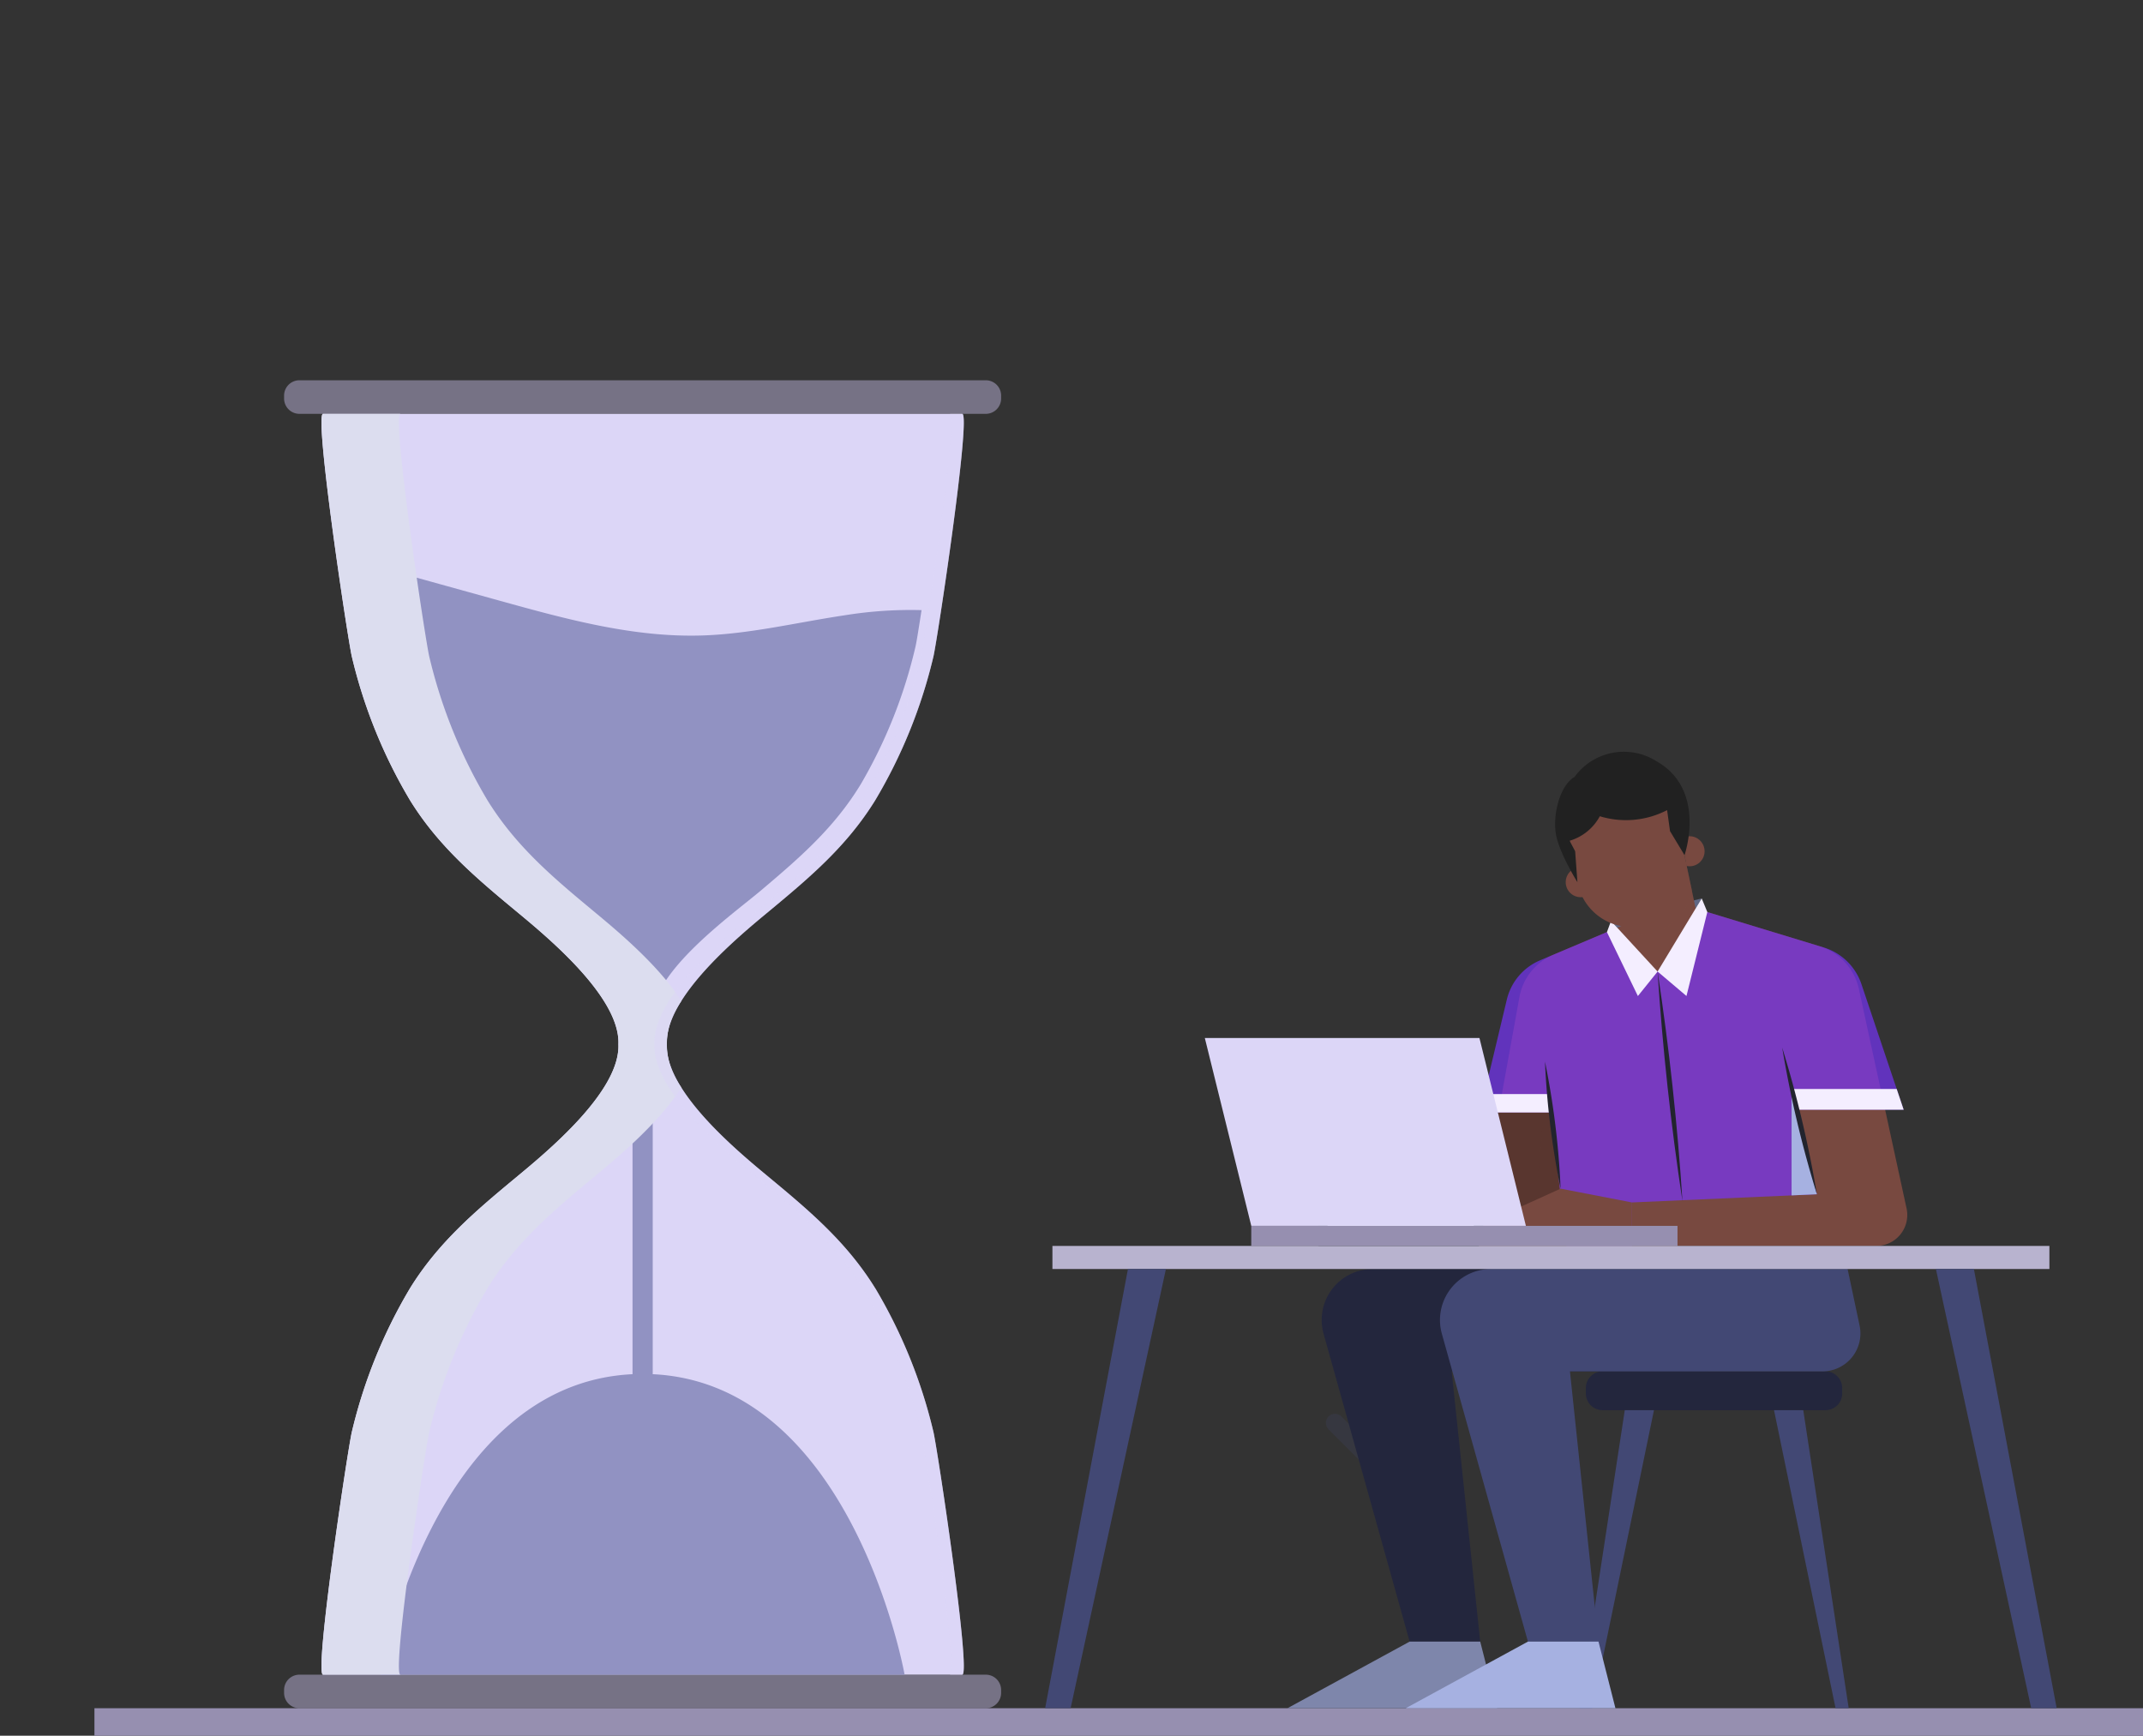 <svg id="Group_19727" data-name="Group 19727" xmlns="http://www.w3.org/2000/svg" xmlns:xlink="http://www.w3.org/1999/xlink" width="234.602" height="189.999" viewBox="0 0 234.602 189.999">
  <rect x="0" y="0" width="234.602" height="189.999" fill="#333333" stroke="none"/>
  <defs>
    <clipPath id="clip-path">
      <rect id="Rectangle_5619" data-name="Rectangle 5619" width="234.602" height="189.999" fill="none"/>
    </clipPath>
    <clipPath id="clip-path-2">
      <rect id="Rectangle_5618" data-name="Rectangle 5618" width="234.602" height="189.999" transform="translate(10.338)" fill="none"/>
    </clipPath>
    <clipPath id="clip-path-3">
      <rect id="Rectangle_5595" data-name="Rectangle 5595" width="39.396" height="138.013" fill="none"/>
    </clipPath>
    <clipPath id="clip-path-4">
      <rect id="Rectangle_5596" data-name="Rectangle 5596" width="33.876" height="138.013" fill="none"/>
    </clipPath>
    <clipPath id="clip-path-5">
      <rect id="Rectangle_5598" data-name="Rectangle 5598" width="8.583" height="8.024" fill="none"/>
    </clipPath>
    <clipPath id="clip-path-6">
      <rect id="Rectangle_5599" data-name="Rectangle 5599" width="3.786" height="14.612" fill="none"/>
    </clipPath>
    <clipPath id="clip-path-7">
      <rect id="Rectangle_5600" data-name="Rectangle 5600" width="2.772" height="11.644" fill="none"/>
    </clipPath>
  </defs>
  <g id="Group_19726" data-name="Group 19726" clip-path="url(#clip-path)">
    <g id="Group_19725" data-name="Group 19725">
      <g id="Group_19724" data-name="Group 19724" clip-path="url(#clip-path-2)">
        <path id="Path_2584" data-name="Path 2584" d="M297.915,234.077a2.478,2.478,0,1,1,2.478-2.478,2.478,2.478,0,0,1-2.478,2.478" transform="translate(-134.997 -104.695)" fill="#968fb0"/>
        <line id="Line_163" data-name="Line 163" x2="5.159" y2="5.159" transform="translate(146.15 155.754)" fill="none" stroke="#424874" stroke-linecap="round" stroke-width="2" opacity="0.2"/>
        <path id="Path_2587" data-name="Path 2587" d="M96.637,80.326H21.5a1.68,1.68,0,0,1-1.68-1.68v-.316a1.68,1.68,0,0,1,1.68-1.68H96.637a1.68,1.68,0,0,1,1.68,1.68v.316a1.68,1.68,0,0,1-1.68,1.68" transform="translate(11.28 -35.025)" fill="#767285"/>
        <path id="Path_2588" data-name="Path 2588" d="M96.637,341.232H21.5a1.68,1.68,0,0,1-1.68-1.68v-.315a1.68,1.68,0,0,1,1.68-1.68H96.637a1.68,1.68,0,0,1,1.68,1.68v.315a1.68,1.68,0,0,1-1.68,1.68" transform="translate(11.28 -154.243)" fill="#767285"/>
        <path id="Path_2589" data-name="Path 2589" d="M87.972,179.129c-3.1-5.01-7.136-8.422-11.6-12.123-3.3-2.735-11.434-9.4-11.209-14.582-.225-5.179,7.91-11.846,11.209-14.581,4.462-3.7,8.5-7.113,11.6-12.123a55.746,55.746,0,0,0,6.361-15.689c.411-1.619,4.176-26.613,3.163-26.613H27.525c-1.013,0,2.752,24.994,3.163,26.613a55.762,55.762,0,0,0,6.361,15.689c3.1,5.01,7.136,8.422,11.6,12.123,3.3,2.735,11.434,9.4,11.209,14.581.225,5.18-7.91,11.846-11.209,14.582-4.463,3.7-8.5,7.113-11.6,12.123a55.763,55.763,0,0,0-6.361,15.689c-.411,1.619-4.176,26.613-3.163,26.613H97.5c1.013,0-2.752-24.994-3.163-26.613a55.746,55.746,0,0,0-6.361-15.689" transform="translate(7.839 -38.117)" fill="#dcd6f7"/>
        <path id="Path_2590" data-name="Path 2590" d="M78.754,149.1c4.189-3.544,7.979-6.812,10.887-11.611a54.006,54.006,0,0,0,5.971-15.025c.088-.353.339-1.869.664-4a45.169,45.169,0,0,0-8.408.563c-5.208.776-10.365,2.048-15.628,2.212-7.5.234-14.865-1.787-22.095-3.792l-15.723-4.358c.66,4.706,1.3,8.763,1.448,9.372a54.008,54.008,0,0,0,5.971,15.025c2.908,4.8,6.7,8.067,10.887,11.611,3.1,2.62,12.118,9,11.908,13.965V202.1c-21.9,1.041-27.573,32.89-27.573,32.89H94.42s-5.671-31.849-27.574-32.89V163.066c-.211-4.96,8.812-11.345,11.908-13.965" transform="translate(4.609 -51.677)" fill="#9192c2"/>
        <g id="Group_19711" data-name="Group 19711" transform="translate(35.192 45.301)" style="mix-blend-mode: multiply;isolation: isolate">
          <g id="Group_19710" data-name="Group 19710">
            <g id="Group_19709" data-name="Group 19709" clip-path="url(#clip-path-3)">
              <path id="Path_2591" data-name="Path 2591" d="M39.164,194.818a55.746,55.746,0,0,1,6.361-15.689c3.1-5.01,7.136-8.422,11.6-12.123,2.345-1.945,7.133-5.877,9.625-9.849a7.861,7.861,0,0,1,0-9.465c-2.493-3.972-7.28-7.9-9.625-9.849-4.463-3.7-8.5-7.113-11.6-12.123a55.746,55.746,0,0,1-6.361-15.689c-.411-1.619-4.176-26.613-3.163-26.613H27.525c-1.013,0,2.752,24.994,3.163,26.613a55.746,55.746,0,0,0,6.361,15.689c3.1,5.01,7.136,8.422,11.6,12.123,3.3,2.735,11.434,9.4,11.209,14.581.225,5.18-7.91,11.846-11.209,14.582-4.463,3.7-8.5,7.113-11.6,12.123a55.746,55.746,0,0,0-6.361,15.689c-.411,1.619-4.176,26.613-3.163,26.613H36c-1.013,0,2.752-24.994,3.163-26.613" transform="translate(-27.352 -83.418)" fill="#dcddef"/>
            </g>
          </g>
        </g>
        <g id="Group_19714" data-name="Group 19714" transform="translate(71.633 45.301)" opacity="0.5" style="mix-blend-mode: screen;isolation: isolate">
          <g id="Group_19713" data-name="Group 19713">
            <g id="Group_19712" data-name="Group 19712" clip-path="url(#clip-path-4)">
              <path id="Path_2592" data-name="Path 2592" d="M118.634,179.129c-3.1-5.01-7.136-8.422-11.6-12.123-3.3-2.735-11.434-9.4-11.209-14.582-.225-5.179,7.91-11.846,11.209-14.581,4.462-3.7,8.5-7.113,11.6-12.123A55.746,55.746,0,0,0,125,110.031c.411-1.619,4.176-26.613,3.163-26.613h-1.367c1.013,0-2.753,24.994-3.163,26.613a55.762,55.762,0,0,1-6.361,15.689c-3.1,5.01-7.136,8.422-11.6,12.123-3.3,2.735-11.434,9.4-11.209,14.581-.225,5.18,7.91,11.846,11.209,14.582,4.463,3.7,8.5,7.113,11.6,12.123a55.763,55.763,0,0,1,6.361,15.689c.41,1.619,4.176,26.613,3.163,26.613h1.367c1.013,0-2.752-24.994-3.163-26.613a55.746,55.746,0,0,0-6.361-15.689" transform="translate(-94.455 -83.418)" fill="#dcd6f7"/>
            </g>
          </g>
        </g>
        <rect id="Rectangle_5597" data-name="Rectangle 5597" width="234.602" height="3.011" transform="translate(0 186.988)" fill="#968fb0"/>
        <path id="Path_2593" data-name="Path 2593" d="M345.925,280.668H321.511a1.823,1.823,0,0,1-1.823-1.823v-.6a1.823,1.823,0,0,1,1.823-1.823h24.414a1.823,1.823,0,0,1,1.823,1.823v.6a1.823,1.823,0,0,1-1.823,1.823" transform="translate(-146.078 -126.308)" fill="#23263d"/>
        <path id="Path_2594" data-name="Path 2594" d="M323.343,284.241l-4.981,32.629h1.44l6.737-32.629Z" transform="translate(-145.473 -129.881)" fill="#424874"/>
        <path id="Path_2595" data-name="Path 2595" d="M360.824,284.241,365.8,316.87h-1.44l-6.737-32.629Z" transform="translate(-163.415 -129.881)" fill="#424874"/>
        <path id="Path_2596" data-name="Path 2596" d="M318.914,176.437a1.643,1.643,0,1,1-1.643-1.643,1.643,1.643,0,0,1,1.643,1.643" transform="translate(-144.223 -79.87)" fill="#784940"/>
        <path id="Path_2597" data-name="Path 2597" d="M334.687,181.1l-9.927,2.461,5.1,5.539Z" transform="translate(-148.396 -82.754)" fill="#616885"/>
        <path id="Path_2598" data-name="Path 2598" d="M320.348,173.693l1.083,5.12,13.544,4.122a6.309,6.309,0,0,1,4.337,4.741l5.213,23.99a3.39,3.39,0,0,1-3.318,4.085H297.2l4.966-27.4a6.241,6.241,0,0,1,3.679-4.473l11.273-4.766.745-5.418Z" transform="translate(-135.801 -79.367)" fill="#784940"/>
        <g id="Group_19717" data-name="Group 19717" transform="translate(176.636 94.325)" opacity="0.5" style="mix-blend-mode: multiply;isolation: isolate">
          <g id="Group_19716" data-name="Group 19716">
            <g id="Group_19715" data-name="Group 19715" clip-path="url(#clip-path-5)">
              <path id="Path_2599" data-name="Path 2599" d="M329.047,181.611h0a6.034,6.034,0,0,0,4.8-4.746l-.671-3.173h-2.489l-.744,5.418-4.678,1.977a6,6,0,0,0,3.787.524" transform="translate(-325.26 -173.692)" fill="#784940"/>
            </g>
          </g>
        </g>
        <path id="Path_2600" data-name="Path 2600" d="M299.844,224.232h5.741l1.706,14.612H297.2Z" transform="translate(-135.8 -102.461)" fill="#59362f"/>
        <g id="Group_19720" data-name="Group 19720" transform="translate(167.704 121.771)" opacity="0.4" style="mix-blend-mode: multiply;isolation: isolate">
          <g id="Group_19719" data-name="Group 19719">
            <g id="Group_19718" data-name="Group 19718" clip-path="url(#clip-path-6)">
              <path id="Path_2601" data-name="Path 2601" d="M310.11,224.232l-1.3,14.612H312.6l-1.706-14.612Z" transform="translate(-308.814 -224.232)" fill="#59362f"/>
            </g>
          </g>
        </g>
        <path id="Path_2602" data-name="Path 2602" d="M312.225,186.029l5.548,4.324,5.447-6.515,12.73,3.874a6.307,6.307,0,0,1,4.142,4.025l4.621,13.74H332.955l2.258,9.254-20.242.893v4.763H307.8L306.1,205.774h-7.783l2.95-12.351a6.242,6.242,0,0,1,3.641-4.3Z" transform="translate(-136.311 -84.003)" fill="#7734ff" opacity="0.67"/>
        <g id="Group_19723" data-name="Group 19723" transform="translate(196.13 119.205)" style="mix-blend-mode: multiply;isolation: isolate">
          <g id="Group_19722" data-name="Group 19722">
            <g id="Group_19721" data-name="Group 19721" clip-path="url(#clip-path-7)">
              <path id="Path_2603" data-name="Path 2603" d="M361.158,219.507v11.644l2.772-.122Z" transform="translate(-361.158 -219.507)" fill="#a6b1e1"/>
            </g>
          </g>
        </g>
        <path id="Path_2604" data-name="Path 2604" d="M306.1,222.541h-7.783l.48-2.01h7.068Z" transform="translate(-136.311 -100.769)" fill="#f4eeff"/>
        <path id="Path_2605" data-name="Path 2605" d="M334.148,195.835c1.268,8.314,2.18,16.732,2.723,25.126-1.269-8.316-2.181-16.733-2.723-25.126" transform="translate(-152.686 -89.485)" fill="#22242e"/>
        <path id="Path_2606" data-name="Path 2606" d="M314.846,241.1l-7.814-1.51-8.992,4.078h16.807Z" transform="translate(-136.187 -109.477)" fill="#784940"/>
        <path id="Path_2607" data-name="Path 2607" d="M284.573,239.588,266.7,241.507v4.354h16.558Z" transform="translate(-121.868 -109.477)" fill="#fff"/>
        <path id="Path_2608" data-name="Path 2608" d="M284.573,239.588,266.7,241.507v4.354h16.558Z" transform="translate(-121.868 -109.477)" fill="none" stroke="#000" stroke-width="1"/>
        <path id="Path_2609" data-name="Path 2609" d="M278.026,229.792H247.961l-5.086-20.566H272.94Z" transform="translate(-110.979 -95.604)" fill="#dcd6f7"/>
        <rect id="Rectangle_5601" data-name="Rectangle 5601" width="46.661" height="2.196" transform="translate(136.981 134.188)" fill="#968fb0"/>
        <path id="Path_2610" data-name="Path 2610" d="M313.16,227.894a88.414,88.414,0,0,1-1.711-13.9,88.368,88.368,0,0,1,1.711,13.9" transform="translate(-142.314 -97.783)" fill="#22242e"/>
        <path id="Path_2611" data-name="Path 2611" d="M329.48,191.174l-2.158,2.679-3.39-7,.451-1.215Z" transform="translate(-148.017 -84.824)" fill="#f4eeff"/>
        <path id="Path_2612" data-name="Path 2612" d="M334.148,189.1l3.162,2.679,2.284-9.194-.617-1.485Z" transform="translate(-152.686 -82.754)" fill="#f4eeff"/>
        <path id="Path_2613" data-name="Path 2613" d="M361.158,219.507h11.509l.762,2.268H361.671Z" transform="translate(-165.028 -100.302)" fill="#f4eeff"/>
        <path id="Path_2614" data-name="Path 2614" d="M311.059,255.79l1.313,6.188a4.154,4.154,0,0,1-4.064,5.017H280.66l3.125,29.582h-7.724l-9.424-33.7a5.581,5.581,0,0,1,5.374-7.084Z" transform="translate(-121.741 -116.881)" fill="#23263d"/>
        <path id="Path_2615" data-name="Path 2615" d="M334.9,255.79l1.313,6.188a4.154,4.154,0,0,1-4.064,5.017H304.505l3.125,29.582h-7.724l-9.424-33.7a5.581,5.581,0,0,1,5.374-7.084Z" transform="translate(-132.637 -116.881)" fill="#424874"/>
        <path id="Path_2616" data-name="Path 2616" d="M272.91,330.894l-13.379,7.293H282.49l-1.855-7.293Z" transform="translate(-118.59 -151.199)" fill="#7e86ab"/>
        <path id="Path_2617" data-name="Path 2617" d="M296.755,330.894l-13.379,7.293h22.958l-1.855-7.293Z" transform="translate(-129.486 -151.199)" fill="#a6b1e1"/>
        <path id="Path_2618" data-name="Path 2618" d="M341.487,170.2a1.642,1.642,0,0,1-1.645,1.645,1.559,1.559,0,0,1-.348-.038c-.019-.152-.045-.31-.07-.462l-.475-2.524a1.606,1.606,0,0,1,.892-.266,1.646,1.646,0,0,1,1.645,1.645" transform="translate(-154.88 -77.019)" fill="#784940"/>
        <path id="Path_2619" data-name="Path 2619" d="M324.227,172.795h0a6.035,6.035,0,0,1-7.051-4.81l-.856-4.532a6.036,6.036,0,0,1,11.862-2.241l.856,4.532a6.036,6.036,0,0,1-4.81,7.051" transform="translate(-144.491 -71.418)" fill="#784940"/>
        <path id="Path_2620" data-name="Path 2620" d="M327.66,162.836l-1.588-2.633-.32-2.3a9.8,9.8,0,0,1-7.367.67,5.542,5.542,0,0,1-3.308,2.684l.608,1.144.248,3.387s-2.053-3.271-2.368-5.356.429-5.209,2.066-6.177a6.66,6.66,0,0,1,8.945-1.711c5.567,3.125,3.084,10.289,3.084,10.289" transform="translate(-143.248 -69.224)" fill="#212121"/>
        <path id="Path_2621" data-name="Path 2621" d="M363.066,227.214a122.565,122.565,0,0,1-3.8-16.056,122.714,122.714,0,0,1,3.8,16.056" transform="translate(-164.164 -96.487)" fill="#22242e"/>
        <rect id="Rectangle_5602" data-name="Rectangle 5602" width="109.142" height="2.526" transform="translate(115.213 136.383)" fill="#b8b3cf"/>
        <path id="Path_2622" data-name="Path 2622" d="M219.753,255.79l-9.065,48.079h2.789l10.434-48.079Z" transform="translate(-96.272 -116.881)" fill="#424874"/>
        <path id="Path_2623" data-name="Path 2623" d="M394.41,255.79l9.065,48.079h-2.789L390.252,255.79Z" transform="translate(-178.322 -116.881)" fill="#424874"/>
      </g>
    </g>
  </g>
</svg>
